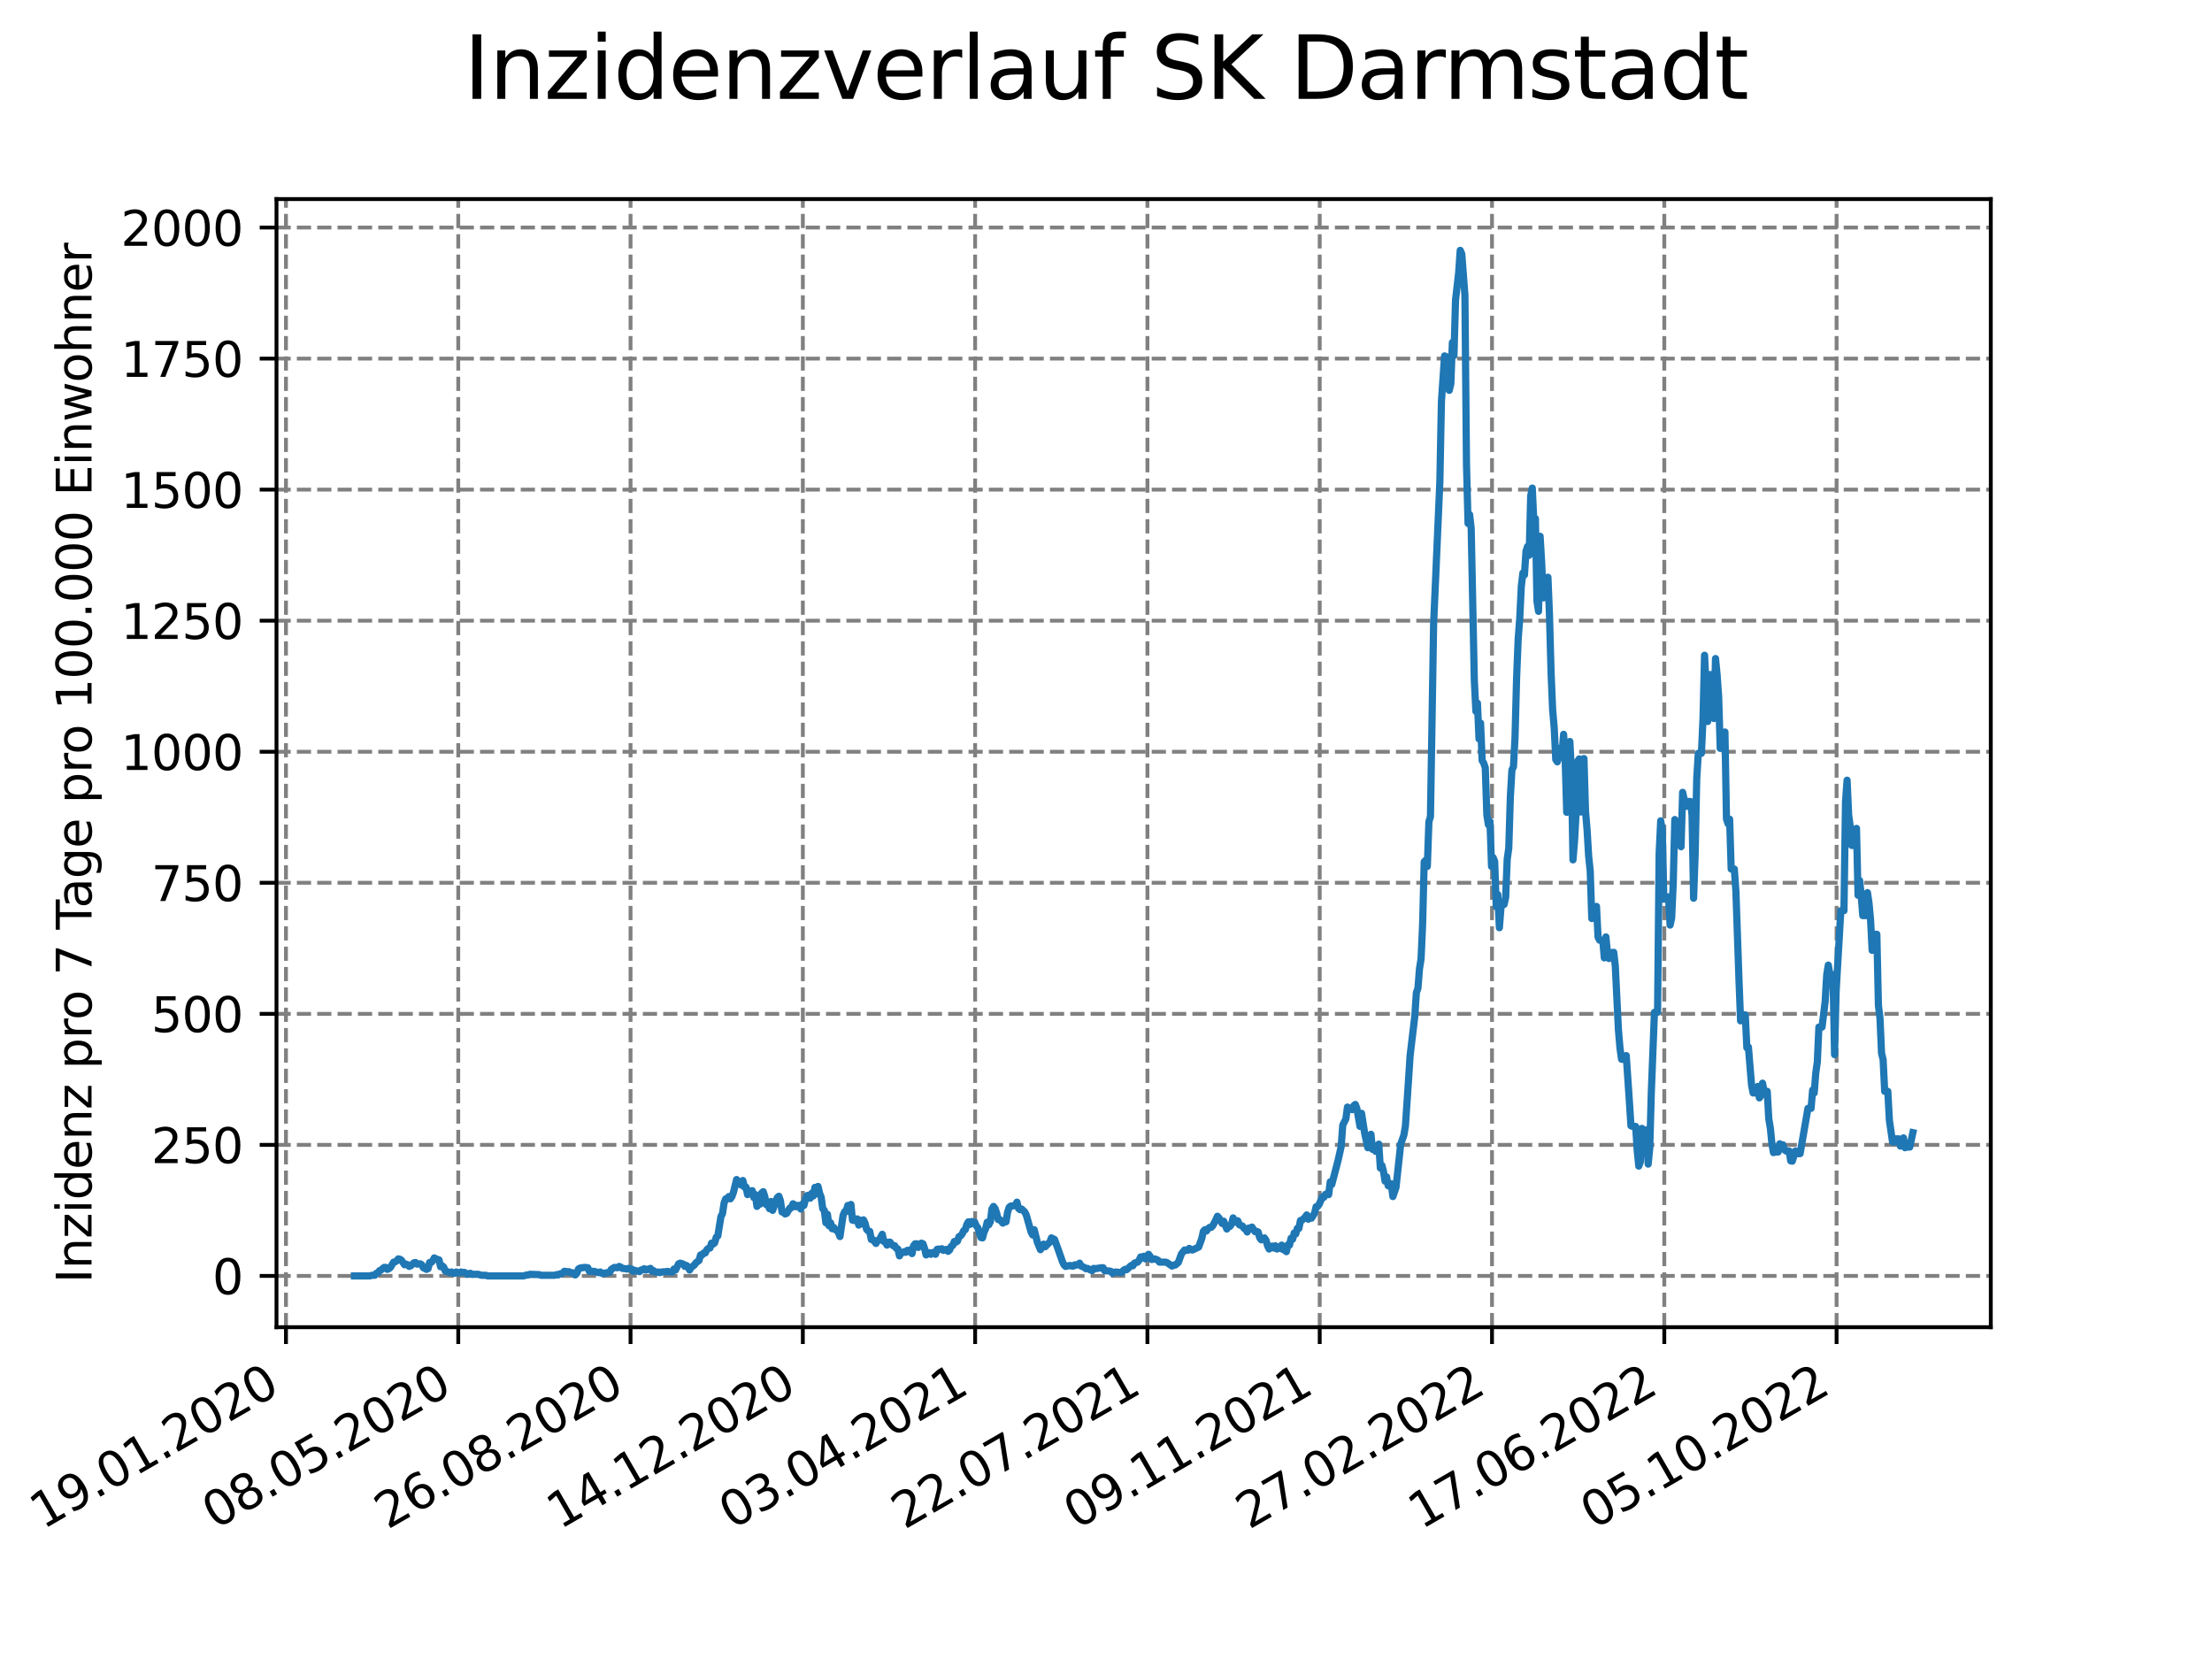 <?xml version="1.0" encoding="utf-8" standalone="no"?>
<!DOCTYPE svg PUBLIC "-//W3C//DTD SVG 1.1//EN"
  "http://www.w3.org/Graphics/SVG/1.1/DTD/svg11.dtd">
<svg xmlns:xlink="http://www.w3.org/1999/xlink" width="460.8pt" height="345.6pt" viewBox="0 0 460.8 345.6" xmlns="http://www.w3.org/2000/svg" version="1.1">
 <defs>
  <style type="text/css">*{stroke-linejoin: round; stroke-linecap: butt}</style>
 </defs>
 <g id="figure_1">
  <g id="patch_1">
   <path d="M 0 345.6 
L 460.8 345.6 
L 460.8 0 
L 0 0 
z
" style="fill: #ffffff"/>
  </g>
  <g id="axes_1">
   <g id="patch_2">
    <path d="M 57.6 276.48 
L 414.72 276.48 
L 414.72 41.472 
L 57.6 41.472 
z
" style="fill: #ffffff"/>
   </g>
   <g id="matplotlib.axis_1">
    <g id="xtick_1">
     <g id="line2d_1">
      <path d="M 59.571 276.48 
L 59.571 41.472 
" clip-path="url(#pbe1326a57d)" style="fill: none; stroke-dasharray: 2.96,1.28; stroke-dashoffset: 0; stroke: #808080; stroke-width: 0.8"/>
     </g>
     <g id="line2d_2">
      <defs>
       <path id="m433b61c785" d="M 0 0 
L 0 3.5 
" style="stroke: #000000; stroke-width: 0.8"/>
      </defs>
      <g>
       <use xlink:href="#m433b61c785" x="59.571" y="276.48" style="stroke: #000000; stroke-width: 0.8"/>
      </g>
     </g>
     <g id="text_1">
      <!-- 19.01.2020 -->
      <g transform="translate(8.946 318.689) rotate(-30) scale(0.1 -0.1)">
       <defs>
        <path id="DejaVuSans-31" d="M 794 531 
L 1825 531 
L 1825 4091 
L 703 3866 
L 703 4441 
L 1819 4666 
L 2450 4666 
L 2450 531 
L 3481 531 
L 3481 0 
L 794 0 
L 794 531 
z
" transform="scale(0.016)"/>
        <path id="DejaVuSans-39" d="M 703 97 
L 703 672 
Q 941 559 1184 500 
Q 1428 441 1663 441 
Q 2288 441 2617 861 
Q 2947 1281 2994 2138 
Q 2813 1869 2534 1725 
Q 2256 1581 1919 1581 
Q 1219 1581 811 2004 
Q 403 2428 403 3163 
Q 403 3881 828 4315 
Q 1253 4750 1959 4750 
Q 2769 4750 3195 4129 
Q 3622 3509 3622 2328 
Q 3622 1225 3098 567 
Q 2575 -91 1691 -91 
Q 1453 -91 1209 -44 
Q 966 3 703 97 
z
M 1959 2075 
Q 2384 2075 2632 2365 
Q 2881 2656 2881 3163 
Q 2881 3666 2632 3958 
Q 2384 4250 1959 4250 
Q 1534 4250 1286 3958 
Q 1038 3666 1038 3163 
Q 1038 2656 1286 2365 
Q 1534 2075 1959 2075 
z
" transform="scale(0.016)"/>
        <path id="DejaVuSans-2e" d="M 684 794 
L 1344 794 
L 1344 0 
L 684 0 
L 684 794 
z
" transform="scale(0.016)"/>
        <path id="DejaVuSans-30" d="M 2034 4250 
Q 1547 4250 1301 3770 
Q 1056 3291 1056 2328 
Q 1056 1369 1301 889 
Q 1547 409 2034 409 
Q 2525 409 2770 889 
Q 3016 1369 3016 2328 
Q 3016 3291 2770 3770 
Q 2525 4250 2034 4250 
z
M 2034 4750 
Q 2819 4750 3233 4129 
Q 3647 3509 3647 2328 
Q 3647 1150 3233 529 
Q 2819 -91 2034 -91 
Q 1250 -91 836 529 
Q 422 1150 422 2328 
Q 422 3509 836 4129 
Q 1250 4750 2034 4750 
z
" transform="scale(0.016)"/>
        <path id="DejaVuSans-32" d="M 1228 531 
L 3431 531 
L 3431 0 
L 469 0 
L 469 531 
Q 828 903 1448 1529 
Q 2069 2156 2228 2338 
Q 2531 2678 2651 2914 
Q 2772 3150 2772 3378 
Q 2772 3750 2511 3984 
Q 2250 4219 1831 4219 
Q 1534 4219 1204 4116 
Q 875 4013 500 3803 
L 500 4441 
Q 881 4594 1212 4672 
Q 1544 4750 1819 4750 
Q 2544 4750 2975 4387 
Q 3406 4025 3406 3419 
Q 3406 3131 3298 2873 
Q 3191 2616 2906 2266 
Q 2828 2175 2409 1742 
Q 1991 1309 1228 531 
z
" transform="scale(0.016)"/>
       </defs>
       <use xlink:href="#DejaVuSans-31"/>
       <use xlink:href="#DejaVuSans-39" x="63.623"/>
       <use xlink:href="#DejaVuSans-2e" x="127.246"/>
       <use xlink:href="#DejaVuSans-30" x="159.033"/>
       <use xlink:href="#DejaVuSans-31" x="222.656"/>
       <use xlink:href="#DejaVuSans-2e" x="286.279"/>
       <use xlink:href="#DejaVuSans-32" x="318.066"/>
       <use xlink:href="#DejaVuSans-30" x="381.689"/>
       <use xlink:href="#DejaVuSans-32" x="445.312"/>
       <use xlink:href="#DejaVuSans-30" x="508.936"/>
      </g>
     </g>
    </g>
    <g id="xtick_2">
     <g id="line2d_3">
      <path d="M 95.463 276.48 
L 95.463 41.472 
" clip-path="url(#pbe1326a57d)" style="fill: none; stroke-dasharray: 2.96,1.28; stroke-dashoffset: 0; stroke: #808080; stroke-width: 0.8"/>
     </g>
     <g id="line2d_4">
      <g>
       <use xlink:href="#m433b61c785" x="95.463" y="276.48" style="stroke: #000000; stroke-width: 0.8"/>
      </g>
     </g>
     <g id="text_2">
      <!-- 08.05.2020 -->
      <g transform="translate(44.838 318.689) rotate(-30) scale(0.1 -0.1)">
       <defs>
        <path id="DejaVuSans-38" d="M 2034 2216 
Q 1584 2216 1326 1975 
Q 1069 1734 1069 1313 
Q 1069 891 1326 650 
Q 1584 409 2034 409 
Q 2484 409 2743 651 
Q 3003 894 3003 1313 
Q 3003 1734 2745 1975 
Q 2488 2216 2034 2216 
z
M 1403 2484 
Q 997 2584 770 2862 
Q 544 3141 544 3541 
Q 544 4100 942 4425 
Q 1341 4750 2034 4750 
Q 2731 4750 3128 4425 
Q 3525 4100 3525 3541 
Q 3525 3141 3298 2862 
Q 3072 2584 2669 2484 
Q 3125 2378 3379 2068 
Q 3634 1759 3634 1313 
Q 3634 634 3220 271 
Q 2806 -91 2034 -91 
Q 1263 -91 848 271 
Q 434 634 434 1313 
Q 434 1759 690 2068 
Q 947 2378 1403 2484 
z
M 1172 3481 
Q 1172 3119 1398 2916 
Q 1625 2713 2034 2713 
Q 2441 2713 2670 2916 
Q 2900 3119 2900 3481 
Q 2900 3844 2670 4047 
Q 2441 4250 2034 4250 
Q 1625 4250 1398 4047 
Q 1172 3844 1172 3481 
z
" transform="scale(0.016)"/>
        <path id="DejaVuSans-35" d="M 691 4666 
L 3169 4666 
L 3169 4134 
L 1269 4134 
L 1269 2991 
Q 1406 3038 1543 3061 
Q 1681 3084 1819 3084 
Q 2600 3084 3056 2656 
Q 3513 2228 3513 1497 
Q 3513 744 3044 326 
Q 2575 -91 1722 -91 
Q 1428 -91 1123 -41 
Q 819 9 494 109 
L 494 744 
Q 775 591 1075 516 
Q 1375 441 1709 441 
Q 2250 441 2565 725 
Q 2881 1009 2881 1497 
Q 2881 1984 2565 2268 
Q 2250 2553 1709 2553 
Q 1456 2553 1204 2497 
Q 953 2441 691 2322 
L 691 4666 
z
" transform="scale(0.016)"/>
       </defs>
       <use xlink:href="#DejaVuSans-30"/>
       <use xlink:href="#DejaVuSans-38" x="63.623"/>
       <use xlink:href="#DejaVuSans-2e" x="127.246"/>
       <use xlink:href="#DejaVuSans-30" x="159.033"/>
       <use xlink:href="#DejaVuSans-35" x="222.656"/>
       <use xlink:href="#DejaVuSans-2e" x="286.279"/>
       <use xlink:href="#DejaVuSans-32" x="318.066"/>
       <use xlink:href="#DejaVuSans-30" x="381.689"/>
       <use xlink:href="#DejaVuSans-32" x="445.312"/>
       <use xlink:href="#DejaVuSans-30" x="508.936"/>
      </g>
     </g>
    </g>
    <g id="xtick_3">
     <g id="line2d_5">
      <path d="M 131.354 276.48 
L 131.354 41.472 
" clip-path="url(#pbe1326a57d)" style="fill: none; stroke-dasharray: 2.96,1.28; stroke-dashoffset: 0; stroke: #808080; stroke-width: 0.8"/>
     </g>
     <g id="line2d_6">
      <g>
       <use xlink:href="#m433b61c785" x="131.354" y="276.48" style="stroke: #000000; stroke-width: 0.8"/>
      </g>
     </g>
     <g id="text_3">
      <!-- 26.08.2020 -->
      <g transform="translate(80.729 318.689) rotate(-30) scale(0.1 -0.1)">
       <defs>
        <path id="DejaVuSans-36" d="M 2113 2584 
Q 1688 2584 1439 2293 
Q 1191 2003 1191 1497 
Q 1191 994 1439 701 
Q 1688 409 2113 409 
Q 2538 409 2786 701 
Q 3034 994 3034 1497 
Q 3034 2003 2786 2293 
Q 2538 2584 2113 2584 
z
M 3366 4563 
L 3366 3988 
Q 3128 4100 2886 4159 
Q 2644 4219 2406 4219 
Q 1781 4219 1451 3797 
Q 1122 3375 1075 2522 
Q 1259 2794 1537 2939 
Q 1816 3084 2150 3084 
Q 2853 3084 3261 2657 
Q 3669 2231 3669 1497 
Q 3669 778 3244 343 
Q 2819 -91 2113 -91 
Q 1303 -91 875 529 
Q 447 1150 447 2328 
Q 447 3434 972 4092 
Q 1497 4750 2381 4750 
Q 2619 4750 2861 4703 
Q 3103 4656 3366 4563 
z
" transform="scale(0.016)"/>
       </defs>
       <use xlink:href="#DejaVuSans-32"/>
       <use xlink:href="#DejaVuSans-36" x="63.623"/>
       <use xlink:href="#DejaVuSans-2e" x="127.246"/>
       <use xlink:href="#DejaVuSans-30" x="159.033"/>
       <use xlink:href="#DejaVuSans-38" x="222.656"/>
       <use xlink:href="#DejaVuSans-2e" x="286.279"/>
       <use xlink:href="#DejaVuSans-32" x="318.066"/>
       <use xlink:href="#DejaVuSans-30" x="381.689"/>
       <use xlink:href="#DejaVuSans-32" x="445.312"/>
       <use xlink:href="#DejaVuSans-30" x="508.936"/>
      </g>
     </g>
    </g>
    <g id="xtick_4">
     <g id="line2d_7">
      <path d="M 167.246 276.48 
L 167.246 41.472 
" clip-path="url(#pbe1326a57d)" style="fill: none; stroke-dasharray: 2.96,1.28; stroke-dashoffset: 0; stroke: #808080; stroke-width: 0.8"/>
     </g>
     <g id="line2d_8">
      <g>
       <use xlink:href="#m433b61c785" x="167.246" y="276.48" style="stroke: #000000; stroke-width: 0.8"/>
      </g>
     </g>
     <g id="text_4">
      <!-- 14.12.2020 -->
      <g transform="translate(116.62 318.689) rotate(-30) scale(0.1 -0.1)">
       <defs>
        <path id="DejaVuSans-34" d="M 2419 4116 
L 825 1625 
L 2419 1625 
L 2419 4116 
z
M 2253 4666 
L 3047 4666 
L 3047 1625 
L 3713 1625 
L 3713 1100 
L 3047 1100 
L 3047 0 
L 2419 0 
L 2419 1100 
L 313 1100 
L 313 1709 
L 2253 4666 
z
" transform="scale(0.016)"/>
       </defs>
       <use xlink:href="#DejaVuSans-31"/>
       <use xlink:href="#DejaVuSans-34" x="63.623"/>
       <use xlink:href="#DejaVuSans-2e" x="127.246"/>
       <use xlink:href="#DejaVuSans-31" x="159.033"/>
       <use xlink:href="#DejaVuSans-32" x="222.656"/>
       <use xlink:href="#DejaVuSans-2e" x="286.279"/>
       <use xlink:href="#DejaVuSans-32" x="318.066"/>
       <use xlink:href="#DejaVuSans-30" x="381.689"/>
       <use xlink:href="#DejaVuSans-32" x="445.312"/>
       <use xlink:href="#DejaVuSans-30" x="508.936"/>
      </g>
     </g>
    </g>
    <g id="xtick_5">
     <g id="line2d_9">
      <path d="M 203.137 276.48 
L 203.137 41.472 
" clip-path="url(#pbe1326a57d)" style="fill: none; stroke-dasharray: 2.96,1.28; stroke-dashoffset: 0; stroke: #808080; stroke-width: 0.8"/>
     </g>
     <g id="line2d_10">
      <g>
       <use xlink:href="#m433b61c785" x="203.137" y="276.48" style="stroke: #000000; stroke-width: 0.8"/>
      </g>
     </g>
     <g id="text_5">
      <!-- 03.04.2021 -->
      <g transform="translate(152.512 318.689) rotate(-30) scale(0.1 -0.1)">
       <defs>
        <path id="DejaVuSans-33" d="M 2597 2516 
Q 3050 2419 3304 2112 
Q 3559 1806 3559 1356 
Q 3559 666 3084 287 
Q 2609 -91 1734 -91 
Q 1441 -91 1130 -33 
Q 819 25 488 141 
L 488 750 
Q 750 597 1062 519 
Q 1375 441 1716 441 
Q 2309 441 2620 675 
Q 2931 909 2931 1356 
Q 2931 1769 2642 2001 
Q 2353 2234 1838 2234 
L 1294 2234 
L 1294 2753 
L 1863 2753 
Q 2328 2753 2575 2939 
Q 2822 3125 2822 3475 
Q 2822 3834 2567 4026 
Q 2313 4219 1838 4219 
Q 1578 4219 1281 4162 
Q 984 4106 628 3988 
L 628 4550 
Q 988 4650 1302 4700 
Q 1616 4750 1894 4750 
Q 2613 4750 3031 4423 
Q 3450 4097 3450 3541 
Q 3450 3153 3228 2886 
Q 3006 2619 2597 2516 
z
" transform="scale(0.016)"/>
       </defs>
       <use xlink:href="#DejaVuSans-30"/>
       <use xlink:href="#DejaVuSans-33" x="63.623"/>
       <use xlink:href="#DejaVuSans-2e" x="127.246"/>
       <use xlink:href="#DejaVuSans-30" x="159.033"/>
       <use xlink:href="#DejaVuSans-34" x="222.656"/>
       <use xlink:href="#DejaVuSans-2e" x="286.279"/>
       <use xlink:href="#DejaVuSans-32" x="318.066"/>
       <use xlink:href="#DejaVuSans-30" x="381.689"/>
       <use xlink:href="#DejaVuSans-32" x="445.312"/>
       <use xlink:href="#DejaVuSans-31" x="508.936"/>
      </g>
     </g>
    </g>
    <g id="xtick_6">
     <g id="line2d_11">
      <path d="M 239.029 276.48 
L 239.029 41.472 
" clip-path="url(#pbe1326a57d)" style="fill: none; stroke-dasharray: 2.96,1.28; stroke-dashoffset: 0; stroke: #808080; stroke-width: 0.8"/>
     </g>
     <g id="line2d_12">
      <g>
       <use xlink:href="#m433b61c785" x="239.029" y="276.48" style="stroke: #000000; stroke-width: 0.8"/>
      </g>
     </g>
     <g id="text_6">
      <!-- 22.07.2021 -->
      <g transform="translate(188.403 318.689) rotate(-30) scale(0.1 -0.1)">
       <defs>
        <path id="DejaVuSans-37" d="M 525 4666 
L 3525 4666 
L 3525 4397 
L 1831 0 
L 1172 0 
L 2766 4134 
L 525 4134 
L 525 4666 
z
" transform="scale(0.016)"/>
       </defs>
       <use xlink:href="#DejaVuSans-32"/>
       <use xlink:href="#DejaVuSans-32" x="63.623"/>
       <use xlink:href="#DejaVuSans-2e" x="127.246"/>
       <use xlink:href="#DejaVuSans-30" x="159.033"/>
       <use xlink:href="#DejaVuSans-37" x="222.656"/>
       <use xlink:href="#DejaVuSans-2e" x="286.279"/>
       <use xlink:href="#DejaVuSans-32" x="318.066"/>
       <use xlink:href="#DejaVuSans-30" x="381.689"/>
       <use xlink:href="#DejaVuSans-32" x="445.312"/>
       <use xlink:href="#DejaVuSans-31" x="508.936"/>
      </g>
     </g>
    </g>
    <g id="xtick_7">
     <g id="line2d_13">
      <path d="M 274.92 276.48 
L 274.92 41.472 
" clip-path="url(#pbe1326a57d)" style="fill: none; stroke-dasharray: 2.96,1.28; stroke-dashoffset: 0; stroke: #808080; stroke-width: 0.8"/>
     </g>
     <g id="line2d_14">
      <g>
       <use xlink:href="#m433b61c785" x="274.92" y="276.48" style="stroke: #000000; stroke-width: 0.8"/>
      </g>
     </g>
     <g id="text_7">
      <!-- 09.11.2021 -->
      <g transform="translate(224.295 318.689) rotate(-30) scale(0.1 -0.1)">
       <use xlink:href="#DejaVuSans-30"/>
       <use xlink:href="#DejaVuSans-39" x="63.623"/>
       <use xlink:href="#DejaVuSans-2e" x="127.246"/>
       <use xlink:href="#DejaVuSans-31" x="159.033"/>
       <use xlink:href="#DejaVuSans-31" x="222.656"/>
       <use xlink:href="#DejaVuSans-2e" x="286.279"/>
       <use xlink:href="#DejaVuSans-32" x="318.066"/>
       <use xlink:href="#DejaVuSans-30" x="381.689"/>
       <use xlink:href="#DejaVuSans-32" x="445.312"/>
       <use xlink:href="#DejaVuSans-31" x="508.936"/>
      </g>
     </g>
    </g>
    <g id="xtick_8">
     <g id="line2d_15">
      <path d="M 310.812 276.48 
L 310.812 41.472 
" clip-path="url(#pbe1326a57d)" style="fill: none; stroke-dasharray: 2.96,1.28; stroke-dashoffset: 0; stroke: #808080; stroke-width: 0.8"/>
     </g>
     <g id="line2d_16">
      <g>
       <use xlink:href="#m433b61c785" x="310.812" y="276.48" style="stroke: #000000; stroke-width: 0.8"/>
      </g>
     </g>
     <g id="text_8">
      <!-- 27.02.2022 -->
      <g transform="translate(260.186 318.689) rotate(-30) scale(0.1 -0.1)">
       <use xlink:href="#DejaVuSans-32"/>
       <use xlink:href="#DejaVuSans-37" x="63.623"/>
       <use xlink:href="#DejaVuSans-2e" x="127.246"/>
       <use xlink:href="#DejaVuSans-30" x="159.033"/>
       <use xlink:href="#DejaVuSans-32" x="222.656"/>
       <use xlink:href="#DejaVuSans-2e" x="286.279"/>
       <use xlink:href="#DejaVuSans-32" x="318.066"/>
       <use xlink:href="#DejaVuSans-30" x="381.689"/>
       <use xlink:href="#DejaVuSans-32" x="445.312"/>
       <use xlink:href="#DejaVuSans-32" x="508.936"/>
      </g>
     </g>
    </g>
    <g id="xtick_9">
     <g id="line2d_17">
      <path d="M 346.703 276.48 
L 346.703 41.472 
" clip-path="url(#pbe1326a57d)" style="fill: none; stroke-dasharray: 2.96,1.28; stroke-dashoffset: 0; stroke: #808080; stroke-width: 0.8"/>
     </g>
     <g id="line2d_18">
      <g>
       <use xlink:href="#m433b61c785" x="346.703" y="276.48" style="stroke: #000000; stroke-width: 0.8"/>
      </g>
     </g>
     <g id="text_9">
      <!-- 17.06.2022 -->
      <g transform="translate(296.078 318.689) rotate(-30) scale(0.1 -0.1)">
       <use xlink:href="#DejaVuSans-31"/>
       <use xlink:href="#DejaVuSans-37" x="63.623"/>
       <use xlink:href="#DejaVuSans-2e" x="127.246"/>
       <use xlink:href="#DejaVuSans-30" x="159.033"/>
       <use xlink:href="#DejaVuSans-36" x="222.656"/>
       <use xlink:href="#DejaVuSans-2e" x="286.279"/>
       <use xlink:href="#DejaVuSans-32" x="318.066"/>
       <use xlink:href="#DejaVuSans-30" x="381.689"/>
       <use xlink:href="#DejaVuSans-32" x="445.312"/>
       <use xlink:href="#DejaVuSans-32" x="508.936"/>
      </g>
     </g>
    </g>
    <g id="xtick_10">
     <g id="line2d_19">
      <path d="M 382.594 276.48 
L 382.594 41.472 
" clip-path="url(#pbe1326a57d)" style="fill: none; stroke-dasharray: 2.96,1.28; stroke-dashoffset: 0; stroke: #808080; stroke-width: 0.8"/>
     </g>
     <g id="line2d_20">
      <g>
       <use xlink:href="#m433b61c785" x="382.594" y="276.48" style="stroke: #000000; stroke-width: 0.8"/>
      </g>
     </g>
     <g id="text_10">
      <!-- 05.10.2022 -->
      <g transform="translate(331.969 318.689) rotate(-30) scale(0.1 -0.1)">
       <use xlink:href="#DejaVuSans-30"/>
       <use xlink:href="#DejaVuSans-35" x="63.623"/>
       <use xlink:href="#DejaVuSans-2e" x="127.246"/>
       <use xlink:href="#DejaVuSans-31" x="159.033"/>
       <use xlink:href="#DejaVuSans-30" x="222.656"/>
       <use xlink:href="#DejaVuSans-2e" x="286.279"/>
       <use xlink:href="#DejaVuSans-32" x="318.066"/>
       <use xlink:href="#DejaVuSans-30" x="381.689"/>
       <use xlink:href="#DejaVuSans-32" x="445.312"/>
       <use xlink:href="#DejaVuSans-32" x="508.936"/>
      </g>
     </g>
    </g>
   </g>
   <g id="matplotlib.axis_2">
    <g id="ytick_1">
     <g id="line2d_21">
      <path d="M 57.6 265.798 
L 414.72 265.798 
" clip-path="url(#pbe1326a57d)" style="fill: none; stroke-dasharray: 2.96,1.28; stroke-dashoffset: 0; stroke: #808080; stroke-width: 0.8"/>
     </g>
     <g id="line2d_22">
      <defs>
       <path id="me7c656bbc3" d="M 0 0 
L -3.5 0 
" style="stroke: #000000; stroke-width: 0.8"/>
      </defs>
      <g>
       <use xlink:href="#me7c656bbc3" x="57.6" y="265.798" style="stroke: #000000; stroke-width: 0.8"/>
      </g>
     </g>
     <g id="text_11">
      <!-- 0 -->
      <g transform="translate(44.237 269.597) scale(0.1 -0.1)">
       <use xlink:href="#DejaVuSans-30"/>
      </g>
     </g>
    </g>
    <g id="ytick_2">
     <g id="line2d_23">
      <path d="M 57.6 238.498 
L 414.72 238.498 
" clip-path="url(#pbe1326a57d)" style="fill: none; stroke-dasharray: 2.96,1.28; stroke-dashoffset: 0; stroke: #808080; stroke-width: 0.8"/>
     </g>
     <g id="line2d_24">
      <g>
       <use xlink:href="#me7c656bbc3" x="57.6" y="238.498" style="stroke: #000000; stroke-width: 0.8"/>
      </g>
     </g>
     <g id="text_12">
      <!-- 250 -->
      <g transform="translate(31.512 242.298) scale(0.1 -0.1)">
       <use xlink:href="#DejaVuSans-32"/>
       <use xlink:href="#DejaVuSans-35" x="63.623"/>
       <use xlink:href="#DejaVuSans-30" x="127.246"/>
      </g>
     </g>
    </g>
    <g id="ytick_3">
     <g id="line2d_25">
      <path d="M 57.6 211.199 
L 414.72 211.199 
" clip-path="url(#pbe1326a57d)" style="fill: none; stroke-dasharray: 2.96,1.28; stroke-dashoffset: 0; stroke: #808080; stroke-width: 0.8"/>
     </g>
     <g id="line2d_26">
      <g>
       <use xlink:href="#me7c656bbc3" x="57.6" y="211.199" style="stroke: #000000; stroke-width: 0.8"/>
      </g>
     </g>
     <g id="text_13">
      <!-- 500 -->
      <g transform="translate(31.512 214.998) scale(0.1 -0.1)">
       <use xlink:href="#DejaVuSans-35"/>
       <use xlink:href="#DejaVuSans-30" x="63.623"/>
       <use xlink:href="#DejaVuSans-30" x="127.246"/>
      </g>
     </g>
    </g>
    <g id="ytick_4">
     <g id="line2d_27">
      <path d="M 57.6 183.9 
L 414.72 183.9 
" clip-path="url(#pbe1326a57d)" style="fill: none; stroke-dasharray: 2.96,1.28; stroke-dashoffset: 0; stroke: #808080; stroke-width: 0.8"/>
     </g>
     <g id="line2d_28">
      <g>
       <use xlink:href="#me7c656bbc3" x="57.6" y="183.9" style="stroke: #000000; stroke-width: 0.8"/>
      </g>
     </g>
     <g id="text_14">
      <!-- 750 -->
      <g transform="translate(31.512 187.699) scale(0.1 -0.1)">
       <use xlink:href="#DejaVuSans-37"/>
       <use xlink:href="#DejaVuSans-35" x="63.623"/>
       <use xlink:href="#DejaVuSans-30" x="127.246"/>
      </g>
     </g>
    </g>
    <g id="ytick_5">
     <g id="line2d_29">
      <path d="M 57.6 156.601 
L 414.72 156.601 
" clip-path="url(#pbe1326a57d)" style="fill: none; stroke-dasharray: 2.96,1.28; stroke-dashoffset: 0; stroke: #808080; stroke-width: 0.8"/>
     </g>
     <g id="line2d_30">
      <g>
       <use xlink:href="#me7c656bbc3" x="57.6" y="156.601" style="stroke: #000000; stroke-width: 0.8"/>
      </g>
     </g>
     <g id="text_15">
      <!-- 1000 -->
      <g transform="translate(25.15 160.4) scale(0.1 -0.1)">
       <use xlink:href="#DejaVuSans-31"/>
       <use xlink:href="#DejaVuSans-30" x="63.623"/>
       <use xlink:href="#DejaVuSans-30" x="127.246"/>
       <use xlink:href="#DejaVuSans-30" x="190.869"/>
      </g>
     </g>
    </g>
    <g id="ytick_6">
     <g id="line2d_31">
      <path d="M 57.6 129.301 
L 414.72 129.301 
" clip-path="url(#pbe1326a57d)" style="fill: none; stroke-dasharray: 2.96,1.28; stroke-dashoffset: 0; stroke: #808080; stroke-width: 0.8"/>
     </g>
     <g id="line2d_32">
      <g>
       <use xlink:href="#me7c656bbc3" x="57.6" y="129.301" style="stroke: #000000; stroke-width: 0.8"/>
      </g>
     </g>
     <g id="text_16">
      <!-- 1250 -->
      <g transform="translate(25.15 133.1) scale(0.1 -0.1)">
       <use xlink:href="#DejaVuSans-31"/>
       <use xlink:href="#DejaVuSans-32" x="63.623"/>
       <use xlink:href="#DejaVuSans-35" x="127.246"/>
       <use xlink:href="#DejaVuSans-30" x="190.869"/>
      </g>
     </g>
    </g>
    <g id="ytick_7">
     <g id="line2d_33">
      <path d="M 57.6 102.002 
L 414.72 102.002 
" clip-path="url(#pbe1326a57d)" style="fill: none; stroke-dasharray: 2.96,1.28; stroke-dashoffset: 0; stroke: #808080; stroke-width: 0.8"/>
     </g>
     <g id="line2d_34">
      <g>
       <use xlink:href="#me7c656bbc3" x="57.6" y="102.002" style="stroke: #000000; stroke-width: 0.8"/>
      </g>
     </g>
     <g id="text_17">
      <!-- 1500 -->
      <g transform="translate(25.15 105.801) scale(0.1 -0.1)">
       <use xlink:href="#DejaVuSans-31"/>
       <use xlink:href="#DejaVuSans-35" x="63.623"/>
       <use xlink:href="#DejaVuSans-30" x="127.246"/>
       <use xlink:href="#DejaVuSans-30" x="190.869"/>
      </g>
     </g>
    </g>
    <g id="ytick_8">
     <g id="line2d_35">
      <path d="M 57.6 74.703 
L 414.72 74.703 
" clip-path="url(#pbe1326a57d)" style="fill: none; stroke-dasharray: 2.96,1.28; stroke-dashoffset: 0; stroke: #808080; stroke-width: 0.8"/>
     </g>
     <g id="line2d_36">
      <g>
       <use xlink:href="#me7c656bbc3" x="57.6" y="74.703" style="stroke: #000000; stroke-width: 0.8"/>
      </g>
     </g>
     <g id="text_18">
      <!-- 1750 -->
      <g transform="translate(25.15 78.502) scale(0.1 -0.1)">
       <use xlink:href="#DejaVuSans-31"/>
       <use xlink:href="#DejaVuSans-37" x="63.623"/>
       <use xlink:href="#DejaVuSans-35" x="127.246"/>
       <use xlink:href="#DejaVuSans-30" x="190.869"/>
      </g>
     </g>
    </g>
    <g id="ytick_9">
     <g id="line2d_37">
      <path d="M 57.6 47.403 
L 414.72 47.403 
" clip-path="url(#pbe1326a57d)" style="fill: none; stroke-dasharray: 2.96,1.28; stroke-dashoffset: 0; stroke: #808080; stroke-width: 0.8"/>
     </g>
     <g id="line2d_38">
      <g>
       <use xlink:href="#me7c656bbc3" x="57.6" y="47.403" style="stroke: #000000; stroke-width: 0.8"/>
      </g>
     </g>
     <g id="text_19">
      <!-- 2000 -->
      <g transform="translate(25.15 51.202) scale(0.1 -0.1)">
       <use xlink:href="#DejaVuSans-32"/>
       <use xlink:href="#DejaVuSans-30" x="63.623"/>
       <use xlink:href="#DejaVuSans-30" x="127.246"/>
       <use xlink:href="#DejaVuSans-30" x="190.869"/>
      </g>
     </g>
    </g>
    <g id="text_20">
     <!-- Inzidenz pro 7 Tage pro 100.000 Einwohner -->
     <g transform="translate(19.07 267.301) rotate(-90) scale(0.1 -0.1)">
      <defs>
       <path id="DejaVuSans-49" d="M 628 4666 
L 1259 4666 
L 1259 0 
L 628 0 
L 628 4666 
z
" transform="scale(0.016)"/>
       <path id="DejaVuSans-6e" d="M 3513 2113 
L 3513 0 
L 2938 0 
L 2938 2094 
Q 2938 2591 2744 2837 
Q 2550 3084 2163 3084 
Q 1697 3084 1428 2787 
Q 1159 2491 1159 1978 
L 1159 0 
L 581 0 
L 581 3500 
L 1159 3500 
L 1159 2956 
Q 1366 3272 1645 3428 
Q 1925 3584 2291 3584 
Q 2894 3584 3203 3211 
Q 3513 2838 3513 2113 
z
" transform="scale(0.016)"/>
       <path id="DejaVuSans-7a" d="M 353 3500 
L 3084 3500 
L 3084 2975 
L 922 459 
L 3084 459 
L 3084 0 
L 275 0 
L 275 525 
L 2438 3041 
L 353 3041 
L 353 3500 
z
" transform="scale(0.016)"/>
       <path id="DejaVuSans-69" d="M 603 3500 
L 1178 3500 
L 1178 0 
L 603 0 
L 603 3500 
z
M 603 4863 
L 1178 4863 
L 1178 4134 
L 603 4134 
L 603 4863 
z
" transform="scale(0.016)"/>
       <path id="DejaVuSans-64" d="M 2906 2969 
L 2906 4863 
L 3481 4863 
L 3481 0 
L 2906 0 
L 2906 525 
Q 2725 213 2448 61 
Q 2172 -91 1784 -91 
Q 1150 -91 751 415 
Q 353 922 353 1747 
Q 353 2572 751 3078 
Q 1150 3584 1784 3584 
Q 2172 3584 2448 3432 
Q 2725 3281 2906 2969 
z
M 947 1747 
Q 947 1113 1208 752 
Q 1469 391 1925 391 
Q 2381 391 2643 752 
Q 2906 1113 2906 1747 
Q 2906 2381 2643 2742 
Q 2381 3103 1925 3103 
Q 1469 3103 1208 2742 
Q 947 2381 947 1747 
z
" transform="scale(0.016)"/>
       <path id="DejaVuSans-65" d="M 3597 1894 
L 3597 1613 
L 953 1613 
Q 991 1019 1311 708 
Q 1631 397 2203 397 
Q 2534 397 2845 478 
Q 3156 559 3463 722 
L 3463 178 
Q 3153 47 2828 -22 
Q 2503 -91 2169 -91 
Q 1331 -91 842 396 
Q 353 884 353 1716 
Q 353 2575 817 3079 
Q 1281 3584 2069 3584 
Q 2775 3584 3186 3129 
Q 3597 2675 3597 1894 
z
M 3022 2063 
Q 3016 2534 2758 2815 
Q 2500 3097 2075 3097 
Q 1594 3097 1305 2825 
Q 1016 2553 972 2059 
L 3022 2063 
z
" transform="scale(0.016)"/>
       <path id="DejaVuSans-20" transform="scale(0.016)"/>
       <path id="DejaVuSans-70" d="M 1159 525 
L 1159 -1331 
L 581 -1331 
L 581 3500 
L 1159 3500 
L 1159 2969 
Q 1341 3281 1617 3432 
Q 1894 3584 2278 3584 
Q 2916 3584 3314 3078 
Q 3713 2572 3713 1747 
Q 3713 922 3314 415 
Q 2916 -91 2278 -91 
Q 1894 -91 1617 61 
Q 1341 213 1159 525 
z
M 3116 1747 
Q 3116 2381 2855 2742 
Q 2594 3103 2138 3103 
Q 1681 3103 1420 2742 
Q 1159 2381 1159 1747 
Q 1159 1113 1420 752 
Q 1681 391 2138 391 
Q 2594 391 2855 752 
Q 3116 1113 3116 1747 
z
" transform="scale(0.016)"/>
       <path id="DejaVuSans-72" d="M 2631 2963 
Q 2534 3019 2420 3045 
Q 2306 3072 2169 3072 
Q 1681 3072 1420 2755 
Q 1159 2438 1159 1844 
L 1159 0 
L 581 0 
L 581 3500 
L 1159 3500 
L 1159 2956 
Q 1341 3275 1631 3429 
Q 1922 3584 2338 3584 
Q 2397 3584 2469 3576 
Q 2541 3569 2628 3553 
L 2631 2963 
z
" transform="scale(0.016)"/>
       <path id="DejaVuSans-6f" d="M 1959 3097 
Q 1497 3097 1228 2736 
Q 959 2375 959 1747 
Q 959 1119 1226 758 
Q 1494 397 1959 397 
Q 2419 397 2687 759 
Q 2956 1122 2956 1747 
Q 2956 2369 2687 2733 
Q 2419 3097 1959 3097 
z
M 1959 3584 
Q 2709 3584 3137 3096 
Q 3566 2609 3566 1747 
Q 3566 888 3137 398 
Q 2709 -91 1959 -91 
Q 1206 -91 779 398 
Q 353 888 353 1747 
Q 353 2609 779 3096 
Q 1206 3584 1959 3584 
z
" transform="scale(0.016)"/>
       <path id="DejaVuSans-54" d="M -19 4666 
L 3928 4666 
L 3928 4134 
L 2272 4134 
L 2272 0 
L 1638 0 
L 1638 4134 
L -19 4134 
L -19 4666 
z
" transform="scale(0.016)"/>
       <path id="DejaVuSans-61" d="M 2194 1759 
Q 1497 1759 1228 1600 
Q 959 1441 959 1056 
Q 959 750 1161 570 
Q 1363 391 1709 391 
Q 2188 391 2477 730 
Q 2766 1069 2766 1631 
L 2766 1759 
L 2194 1759 
z
M 3341 1997 
L 3341 0 
L 2766 0 
L 2766 531 
Q 2569 213 2275 61 
Q 1981 -91 1556 -91 
Q 1019 -91 701 211 
Q 384 513 384 1019 
Q 384 1609 779 1909 
Q 1175 2209 1959 2209 
L 2766 2209 
L 2766 2266 
Q 2766 2663 2505 2880 
Q 2244 3097 1772 3097 
Q 1472 3097 1187 3025 
Q 903 2953 641 2809 
L 641 3341 
Q 956 3463 1253 3523 
Q 1550 3584 1831 3584 
Q 2591 3584 2966 3190 
Q 3341 2797 3341 1997 
z
" transform="scale(0.016)"/>
       <path id="DejaVuSans-67" d="M 2906 1791 
Q 2906 2416 2648 2759 
Q 2391 3103 1925 3103 
Q 1463 3103 1205 2759 
Q 947 2416 947 1791 
Q 947 1169 1205 825 
Q 1463 481 1925 481 
Q 2391 481 2648 825 
Q 2906 1169 2906 1791 
z
M 3481 434 
Q 3481 -459 3084 -895 
Q 2688 -1331 1869 -1331 
Q 1566 -1331 1297 -1286 
Q 1028 -1241 775 -1147 
L 775 -588 
Q 1028 -725 1275 -790 
Q 1522 -856 1778 -856 
Q 2344 -856 2625 -561 
Q 2906 -266 2906 331 
L 2906 616 
Q 2728 306 2450 153 
Q 2172 0 1784 0 
Q 1141 0 747 490 
Q 353 981 353 1791 
Q 353 2603 747 3093 
Q 1141 3584 1784 3584 
Q 2172 3584 2450 3431 
Q 2728 3278 2906 2969 
L 2906 3500 
L 3481 3500 
L 3481 434 
z
" transform="scale(0.016)"/>
       <path id="DejaVuSans-45" d="M 628 4666 
L 3578 4666 
L 3578 4134 
L 1259 4134 
L 1259 2753 
L 3481 2753 
L 3481 2222 
L 1259 2222 
L 1259 531 
L 3634 531 
L 3634 0 
L 628 0 
L 628 4666 
z
" transform="scale(0.016)"/>
       <path id="DejaVuSans-77" d="M 269 3500 
L 844 3500 
L 1563 769 
L 2278 3500 
L 2956 3500 
L 3675 769 
L 4391 3500 
L 4966 3500 
L 4050 0 
L 3372 0 
L 2619 2869 
L 1863 0 
L 1184 0 
L 269 3500 
z
" transform="scale(0.016)"/>
       <path id="DejaVuSans-68" d="M 3513 2113 
L 3513 0 
L 2938 0 
L 2938 2094 
Q 2938 2591 2744 2837 
Q 2550 3084 2163 3084 
Q 1697 3084 1428 2787 
Q 1159 2491 1159 1978 
L 1159 0 
L 581 0 
L 581 4863 
L 1159 4863 
L 1159 2956 
Q 1366 3272 1645 3428 
Q 1925 3584 2291 3584 
Q 2894 3584 3203 3211 
Q 3513 2838 3513 2113 
z
" transform="scale(0.016)"/>
      </defs>
      <use xlink:href="#DejaVuSans-49"/>
      <use xlink:href="#DejaVuSans-6e" x="29.492"/>
      <use xlink:href="#DejaVuSans-7a" x="92.871"/>
      <use xlink:href="#DejaVuSans-69" x="145.361"/>
      <use xlink:href="#DejaVuSans-64" x="173.145"/>
      <use xlink:href="#DejaVuSans-65" x="236.621"/>
      <use xlink:href="#DejaVuSans-6e" x="298.145"/>
      <use xlink:href="#DejaVuSans-7a" x="361.523"/>
      <use xlink:href="#DejaVuSans-20" x="414.014"/>
      <use xlink:href="#DejaVuSans-70" x="445.801"/>
      <use xlink:href="#DejaVuSans-72" x="509.277"/>
      <use xlink:href="#DejaVuSans-6f" x="548.141"/>
      <use xlink:href="#DejaVuSans-20" x="609.322"/>
      <use xlink:href="#DejaVuSans-37" x="641.109"/>
      <use xlink:href="#DejaVuSans-20" x="704.732"/>
      <use xlink:href="#DejaVuSans-54" x="736.52"/>
      <use xlink:href="#DejaVuSans-61" x="781.104"/>
      <use xlink:href="#DejaVuSans-67" x="842.383"/>
      <use xlink:href="#DejaVuSans-65" x="905.859"/>
      <use xlink:href="#DejaVuSans-20" x="967.383"/>
      <use xlink:href="#DejaVuSans-70" x="999.17"/>
      <use xlink:href="#DejaVuSans-72" x="1062.646"/>
      <use xlink:href="#DejaVuSans-6f" x="1101.51"/>
      <use xlink:href="#DejaVuSans-20" x="1162.691"/>
      <use xlink:href="#DejaVuSans-31" x="1194.479"/>
      <use xlink:href="#DejaVuSans-30" x="1258.102"/>
      <use xlink:href="#DejaVuSans-30" x="1321.725"/>
      <use xlink:href="#DejaVuSans-2e" x="1385.348"/>
      <use xlink:href="#DejaVuSans-30" x="1417.135"/>
      <use xlink:href="#DejaVuSans-30" x="1480.758"/>
      <use xlink:href="#DejaVuSans-30" x="1544.381"/>
      <use xlink:href="#DejaVuSans-20" x="1608.004"/>
      <use xlink:href="#DejaVuSans-45" x="1639.791"/>
      <use xlink:href="#DejaVuSans-69" x="1702.975"/>
      <use xlink:href="#DejaVuSans-6e" x="1730.758"/>
      <use xlink:href="#DejaVuSans-77" x="1794.137"/>
      <use xlink:href="#DejaVuSans-6f" x="1875.924"/>
      <use xlink:href="#DejaVuSans-68" x="1937.105"/>
      <use xlink:href="#DejaVuSans-6e" x="2000.484"/>
      <use xlink:href="#DejaVuSans-65" x="2063.863"/>
      <use xlink:href="#DejaVuSans-72" x="2125.387"/>
     </g>
    </g>
   </g>
   <g id="line2d_39">
    <path d="M 73.833 265.798 
L 77.096 265.798 
L 77.422 265.661 
L 78.074 265.661 
L 78.401 265.251 
L 78.727 265.183 
L 79.053 264.705 
L 79.38 264.568 
L 80.032 264.022 
L 80.358 264.022 
L 80.685 264.432 
L 81.011 264.295 
L 81.337 264.022 
L 81.99 262.929 
L 82.316 262.861 
L 82.642 262.656 
L 82.969 262.246 
L 83.295 262.314 
L 83.621 262.519 
L 84.274 263.476 
L 84.6 263.339 
L 84.926 263.476 
L 85.253 263.817 
L 85.579 263.681 
L 86.232 263.066 
L 86.558 262.998 
L 86.884 263.339 
L 87.537 263.271 
L 87.863 263.476 
L 88.189 264.09 
L 88.842 264.432 
L 89.168 264.295 
L 89.494 262.998 
L 89.821 262.998 
L 90.147 262.656 
L 90.473 262.041 
L 90.8 262.246 
L 91.452 262.451 
L 91.778 263.885 
L 92.105 263.681 
L 92.431 263.954 
L 92.757 264.773 
L 93.41 264.978 
L 93.736 265.115 
L 94.062 264.978 
L 94.389 265.251 
L 94.715 265.251 
L 95.041 264.978 
L 95.368 265.183 
L 95.694 265.183 
L 96.02 264.978 
L 96.346 265.115 
L 96.673 265.047 
L 96.999 265.183 
L 97.325 265.456 
L 97.978 265.251 
L 98.304 265.456 
L 99.609 265.456 
L 100.262 265.661 
L 101.241 265.661 
L 101.567 265.798 
L 109.072 265.798 
L 109.724 265.593 
L 110.05 265.593 
L 110.377 265.456 
L 112.334 265.525 
L 112.661 265.661 
L 115.597 265.661 
L 115.924 265.525 
L 116.25 265.593 
L 116.576 265.388 
L 116.902 265.388 
L 117.229 265.183 
L 117.555 264.842 
L 117.881 264.842 
L 118.208 264.978 
L 118.534 264.91 
L 118.86 265.115 
L 119.186 265.115 
L 119.513 265.251 
L 119.839 265.593 
L 120.165 265.251 
L 120.492 264.364 
L 120.818 264.159 
L 121.797 264.022 
L 122.449 264.09 
L 122.776 264.842 
L 123.754 264.842 
L 124.407 265.047 
L 124.733 265.115 
L 125.06 264.978 
L 125.386 265.251 
L 125.712 265.32 
L 126.038 265.183 
L 126.365 265.183 
L 126.691 265.047 
L 127.017 265.047 
L 127.344 264.432 
L 127.996 264.022 
L 128.649 264.09 
L 128.975 263.817 
L 129.301 263.954 
L 129.628 264.227 
L 130.28 264.295 
L 130.606 264.364 
L 130.933 264.227 
L 131.259 264.364 
L 131.585 264.364 
L 131.912 264.842 
L 132.238 264.637 
L 132.564 264.773 
L 132.89 264.773 
L 133.217 264.91 
L 133.543 264.568 
L 133.869 264.5 
L 134.196 264.295 
L 134.522 264.568 
L 135.501 264.227 
L 135.827 264.842 
L 136.153 264.705 
L 136.48 264.978 
L 136.806 265.047 
L 137.132 264.978 
L 137.458 265.115 
L 137.785 264.978 
L 138.764 264.91 
L 139.09 264.842 
L 139.416 264.978 
L 140.069 264.978 
L 140.395 264.364 
L 140.721 264.568 
L 141.374 263.271 
L 141.7 263.134 
L 142.353 263.339 
L 142.679 263.817 
L 143.005 263.612 
L 143.332 263.954 
L 143.658 264.568 
L 143.984 264.022 
L 144.637 263.544 
L 144.963 263.066 
L 145.616 262.588 
L 145.942 261.427 
L 146.268 261.427 
L 146.595 261.017 
L 146.921 261.017 
L 147.247 260.334 
L 147.573 260.061 
L 147.9 259.992 
L 148.226 258.968 
L 148.552 259.173 
L 148.879 258.899 
L 149.205 257.738 
L 149.531 257.465 
L 150.184 253.435 
L 150.51 252.821 
L 150.836 250.635 
L 151.163 249.747 
L 151.489 249.747 
L 151.815 249.269 
L 152.141 249.747 
L 152.468 249.269 
L 152.794 248.381 
L 153.447 245.718 
L 154.425 246.879 
L 154.752 245.922 
L 155.078 247.288 
L 155.404 247.288 
L 155.731 248.859 
L 156.057 248.04 
L 156.383 248.586 
L 156.709 248.04 
L 157.036 249.474 
L 157.362 248.859 
L 157.688 251.318 
L 158.015 250.635 
L 158.341 250.84 
L 158.667 248.518 
L 158.993 248.245 
L 159.32 249.269 
L 159.646 250.977 
L 159.972 250.908 
L 160.299 251.796 
L 160.625 250.294 
L 160.951 252.138 
L 161.93 249.474 
L 162.256 249.201 
L 162.583 250.157 
L 162.909 252.479 
L 163.235 252.548 
L 163.561 252.889 
L 163.888 252.752 
L 164.54 251.66 
L 164.867 251.591 
L 165.193 250.772 
L 165.519 250.977 
L 165.845 251.386 
L 166.172 251.113 
L 166.498 251.113 
L 166.824 251.865 
L 167.151 250.84 
L 167.477 251.113 
L 167.803 249.816 
L 168.129 249.064 
L 168.456 248.996 
L 168.782 249.611 
L 169.108 248.586 
L 169.435 249.133 
L 169.761 247.357 
L 170.087 248.654 
L 170.413 247.152 
L 170.74 248.586 
L 171.066 249.406 
L 171.392 251.796 
L 171.719 252.138 
L 172.045 254.733 
L 172.371 252.957 
L 172.697 255.348 
L 173.024 254.733 
L 173.35 255.963 
L 173.676 255.689 
L 174.003 256.167 
L 174.329 256.304 
L 174.655 256.782 
L 174.981 257.602 
L 175.634 253.162 
L 175.96 252.411 
L 176.287 252.206 
L 176.613 251.113 
L 176.939 252.411 
L 177.265 250.908 
L 177.592 254.187 
L 177.918 254.255 
L 178.571 253.914 
L 178.897 255.211 
L 179.223 254.187 
L 179.549 254.938 
L 179.876 254.118 
L 180.202 254.801 
L 180.528 256.099 
L 180.855 256.441 
L 181.181 256.509 
L 181.507 258.216 
L 181.833 258.216 
L 182.486 259.036 
L 182.812 258.421 
L 183.139 258.353 
L 183.791 257.124 
L 184.117 258.626 
L 184.444 258.695 
L 184.77 259.378 
L 185.096 258.763 
L 185.423 258.763 
L 185.749 259.241 
L 186.075 259.514 
L 186.401 259.514 
L 186.728 260.061 
L 187.054 260.197 
L 187.38 261.631 
L 187.707 260.88 
L 188.033 260.948 
L 188.359 260.744 
L 188.685 260.88 
L 189.012 260.47 
L 189.338 260.744 
L 189.664 260.334 
L 189.991 261.153 
L 190.317 259.514 
L 190.643 259.104 
L 190.969 259.104 
L 191.296 259.856 
L 191.622 259.173 
L 191.948 258.968 
L 192.275 259.104 
L 192.601 260.061 
L 192.927 261.427 
L 193.58 260.948 
L 193.906 261.29 
L 194.232 260.948 
L 194.559 260.88 
L 194.885 261.29 
L 195.211 260.265 
L 195.537 260.197 
L 195.864 260.265 
L 196.19 260.129 
L 196.516 260.47 
L 197.169 260.265 
L 197.495 260.675 
L 197.821 260.402 
L 198.148 259.651 
L 198.474 259.446 
L 198.8 258.626 
L 199.127 258.763 
L 199.453 258.558 
L 199.779 257.602 
L 200.105 257.465 
L 200.432 257.055 
L 200.758 256.372 
L 201.084 256.167 
L 201.411 255.075 
L 201.737 254.528 
L 202.063 255.075 
L 202.389 254.46 
L 202.716 254.597 
L 203.042 254.597 
L 203.368 255.348 
L 203.695 255.758 
L 204.347 257.807 
L 204.673 257.875 
L 205 256.646 
L 205.326 255.963 
L 205.652 254.597 
L 205.979 255.143 
L 206.305 254.528 
L 206.631 251.865 
L 206.957 251.318 
L 207.284 251.728 
L 207.61 252.684 
L 207.936 254.05 
L 208.263 254.05 
L 208.915 254.801 
L 209.241 254.46 
L 209.568 254.528 
L 209.894 252.548 
L 210.22 251.523 
L 210.547 251.25 
L 211.199 251.182 
L 211.525 251.045 
L 211.852 250.43 
L 212.178 251.728 
L 212.504 252.001 
L 212.831 251.865 
L 213.483 252.479 
L 213.809 253.162 
L 214.788 256.646 
L 215.115 257.26 
L 215.441 256.167 
L 216.093 258.763 
L 216.746 260.334 
L 217.399 259.173 
L 217.725 259.719 
L 218.377 259.036 
L 218.704 258.763 
L 219.03 257.875 
L 219.683 258.216 
L 220.335 259.992 
L 221.314 262.793 
L 221.64 263.476 
L 221.967 263.817 
L 222.945 263.612 
L 223.272 263.749 
L 223.598 263.749 
L 223.924 263.476 
L 224.251 263.544 
L 224.577 263.407 
L 224.903 263.134 
L 225.229 263.749 
L 225.882 264.022 
L 226.208 264.295 
L 226.535 264.227 
L 227.187 264.568 
L 227.513 264.705 
L 227.84 264.227 
L 228.166 264.295 
L 229.471 264.09 
L 229.797 264.09 
L 230.124 264.705 
L 231.103 264.773 
L 231.429 264.842 
L 231.755 265.251 
L 232.408 264.978 
L 233.06 265.047 
L 233.387 265.115 
L 233.713 265.047 
L 234.039 264.637 
L 234.365 264.432 
L 234.692 264.5 
L 235.671 263.612 
L 235.997 263.681 
L 236.323 263.134 
L 236.976 262.929 
L 237.302 262.519 
L 237.628 261.836 
L 237.955 262.041 
L 238.281 261.7 
L 238.607 262.246 
L 238.933 261.905 
L 239.26 261.29 
L 239.586 261.7 
L 239.912 262.383 
L 240.565 262.246 
L 241.217 262.519 
L 241.544 262.929 
L 242.849 262.929 
L 243.175 263.066 
L 244.154 263.749 
L 244.48 263.544 
L 244.807 263.544 
L 245.459 262.998 
L 246.112 261.222 
L 246.764 260.402 
L 247.417 260.47 
L 247.743 260.061 
L 248.069 260.334 
L 248.396 260.402 
L 249.701 259.787 
L 250.353 258.012 
L 250.68 256.509 
L 251.006 256.167 
L 251.332 256.441 
L 251.659 255.963 
L 251.985 255.689 
L 252.311 255.689 
L 252.637 255.348 
L 253.29 254.118 
L 253.616 253.367 
L 253.943 253.709 
L 254.595 254.87 
L 254.921 254.392 
L 255.574 256.031 
L 255.9 255.416 
L 256.227 255.484 
L 256.553 255.006 
L 256.879 253.709 
L 257.205 254.597 
L 257.532 254.255 
L 257.858 254.323 
L 258.184 255.143 
L 258.837 255.416 
L 259.163 255.894 
L 259.489 256.031 
L 259.816 256.646 
L 260.142 255.826 
L 260.468 255.894 
L 260.795 255.621 
L 261.447 256.577 
L 261.773 256.509 
L 262.1 256.646 
L 262.426 257.875 
L 262.752 258.285 
L 263.405 257.875 
L 263.731 258.353 
L 264.057 259.514 
L 264.384 260.197 
L 265.036 259.582 
L 265.363 259.992 
L 265.689 259.514 
L 266.015 260.197 
L 266.341 259.992 
L 266.668 260.061 
L 266.994 259.378 
L 267.32 260.334 
L 267.647 260.402 
L 267.973 260.744 
L 268.299 259.309 
L 268.625 259.378 
L 268.952 257.943 
L 269.278 258.148 
L 269.604 256.85 
L 269.931 257.055 
L 270.257 255.894 
L 270.583 255.894 
L 270.909 254.255 
L 271.236 254.187 
L 271.888 253.572 
L 272.215 253.094 
L 272.541 253.982 
L 272.867 253.64 
L 273.193 253.777 
L 273.846 252.752 
L 274.172 251.386 
L 274.499 251.318 
L 274.825 250.84 
L 275.477 249.337 
L 275.804 249.406 
L 276.13 248.791 
L 276.456 248.654 
L 276.783 248.859 
L 277.109 246.196 
L 277.435 246.742 
L 278.74 241.756 
L 279.393 238.819 
L 279.719 234.38 
L 280.372 233.082 
L 280.698 230.623 
L 281.024 230.828 
L 281.351 230.896 
L 281.677 231.17 
L 282.003 230.35 
L 282.329 230.077 
L 282.656 230.896 
L 283.308 234.653 
L 283.635 231.921 
L 284.287 236.087 
L 284.94 239.092 
L 285.592 236.292 
L 285.919 239.434 
L 286.245 238.683 
L 286.571 239.844 
L 286.897 238.887 
L 287.224 238.341 
L 287.55 243.327 
L 287.876 242.781 
L 288.203 244.01 
L 288.529 246.059 
L 288.855 245.171 
L 289.181 247.015 
L 289.508 247.084 
L 289.834 246.605 
L 290.16 249.269 
L 290.813 247.357 
L 291.792 238.341 
L 292.444 236.497 
L 292.771 234.585 
L 293.423 224.954 
L 293.749 219.9 
L 294.728 211.704 
L 295.055 206.786 
L 295.381 205.898 
L 295.707 201.8 
L 296.033 199.751 
L 296.36 192.443 
L 296.686 179.534 
L 297.012 179.193 
L 297.339 180.491 
L 297.665 171.202 
L 297.991 170.109 
L 298.644 130.153 
L 299.949 100.306 
L 300.275 83.641 
L 300.928 74.147 
L 301.254 74.284 
L 301.58 80.704 
L 301.907 81.318 
L 302.233 79.952 
L 302.559 71.347 
L 302.885 74.079 
L 303.212 62.536 
L 303.864 56.867 
L 304.191 52.154 
L 304.517 52.905 
L 305.169 61.511 
L 305.496 96.686 
L 305.822 109.048 
L 306.148 107.204 
L 306.475 110.073 
L 307.127 141.696 
L 307.453 148.185 
L 307.78 146.477 
L 308.106 153.922 
L 308.432 150.643 
L 308.759 158.43 
L 309.085 158.976 
L 309.411 159.932 
L 309.737 169.767 
L 310.064 171.816 
L 310.39 171.133 
L 310.716 180.491 
L 311.043 178.647 
L 311.369 179.466 
L 311.695 188.892 
L 312.021 186.364 
L 312.348 193.263 
L 312.674 189.165 
L 313 188.14 
L 313.327 188.413 
L 313.653 186.979 
L 313.979 178.988 
L 314.305 176.666 
L 314.632 166.011 
L 314.958 160.41 
L 315.284 159.727 
L 315.611 153.444 
L 315.937 141.218 
L 316.263 133.158 
L 316.589 128.856 
L 316.916 122.162 
L 317.242 119.362 
L 317.568 119.772 
L 317.895 114.786 
L 318.221 113.829 
L 318.547 115.674 
L 318.873 103.311 
L 319.2 101.672 
L 319.526 108.707 
L 319.852 108.024 
L 320.179 125.236 
L 320.505 127.353 
L 320.831 111.712 
L 321.157 117.176 
L 321.484 124.553 
L 321.81 120.864 
L 322.136 124.074 
L 322.463 120.25 
L 322.789 128.241 
L 323.115 140.057 
L 323.441 147.843 
L 323.768 151.6 
L 324.094 158.225 
L 324.42 158.703 
L 324.747 157.678 
L 325.073 155.834 
L 325.399 157.064 
L 325.726 152.966 
L 326.052 158.225 
L 326.378 169.221 
L 326.704 169.084 
L 327.031 154.468 
L 327.357 160.752 
L 327.683 179.125 
L 328.01 175.095 
L 328.336 169.221 
L 328.662 158.566 
L 328.988 158.088 
L 329.315 169.153 
L 329.967 158.02 
L 330.294 169.016 
L 330.62 172.909 
L 330.946 178.373 
L 331.272 181.447 
L 331.599 191.35 
L 331.925 189.916 
L 332.251 189.096 
L 332.578 188.823 
L 332.904 195.244 
L 333.23 195.858 
L 333.883 195.858 
L 334.209 199.546 
L 334.535 195.175 
L 334.862 198.522 
L 335.188 199.683 
L 335.514 198.454 
L 336.167 198.385 
L 336.493 201.186 
L 337.146 214.504 
L 337.472 218.329 
L 337.798 220.651 
L 338.451 220.72 
L 338.777 219.9 
L 339.43 229.462 
L 339.756 234.516 
L 340.082 234.653 
L 340.735 234.653 
L 341.061 239.639 
L 341.387 242.917 
L 341.714 242.029 
L 342.04 235.063 
L 342.366 235.404 
L 343.019 235.404 
L 343.345 242.507 
L 343.671 239.229 
L 343.998 227.55 
L 344.65 210.884 
L 345.303 210.884 
L 345.629 177.827 
L 345.955 170.997 
L 346.282 172.841 
L 346.608 187.321 
L 346.934 186.843 
L 347.587 186.843 
L 347.913 192.716 
L 348.239 191.214 
L 348.566 183.974 
L 348.892 170.724 
L 349.218 174.548 
L 349.871 174.548 
L 350.197 176.393 
L 350.523 165.055 
L 351.176 167.992 
L 351.502 166.967 
L 352.155 166.967 
L 352.481 169.767 
L 352.807 187.116 
L 353.134 177.827 
L 353.46 162.254 
L 353.786 156.927 
L 354.439 156.927 
L 354.765 149.755 
L 355.091 136.505 
L 355.744 150.302 
L 356.07 140.535 
L 356.723 140.535 
L 357.049 149.687 
L 357.375 137.188 
L 357.702 140.535 
L 358.028 145.111 
L 358.354 155.902 
L 359.007 155.902 
L 359.333 152.487 
L 359.659 170.587 
L 359.986 171.612 
L 360.312 170.655 
L 360.638 181.037 
L 361.291 181.037 
L 361.617 185.613 
L 362.27 204.396 
L 362.596 212.66 
L 362.922 211.431 
L 363.575 211.431 
L 363.901 218.261 
L 364.227 218.124 
L 364.88 226.047 
L 365.206 227.686 
L 365.859 227.686 
L 366.185 226.32 
L 366.511 228.711 
L 366.838 228.233 
L 367.164 225.637 
L 367.49 227.345 
L 368.143 227.345 
L 368.469 233.082 
L 368.795 234.994 
L 369.122 238.273 
L 369.448 240.117 
L 369.774 239.98 
L 370.427 239.98 
L 370.753 238.273 
L 371.079 239.092 
L 371.406 238.478 
L 371.732 239.502 
L 372.058 239.775 
L 372.711 239.775 
L 373.037 241.824 
L 373.363 241.893 
L 374.016 239.775 
L 374.342 240.322 
L 374.995 240.322 
L 376.626 230.896 
L 377.279 230.896 
L 377.605 227.071 
L 377.931 227.686 
L 378.258 223.52 
L 378.584 221.198 
L 378.91 213.958 
L 379.563 213.958 
L 380.215 208.63 
L 380.542 203.03 
L 380.868 201.049 
L 381.194 203.03 
L 381.847 203.03 
L 382.173 219.695 
L 382.499 206.445 
L 383.478 189.711 
L 384.131 189.711 
L 384.457 167.035 
L 384.783 162.528 
L 385.11 169.767 
L 385.436 172.158 
L 385.762 176.119 
L 386.415 176.119 
L 386.741 172.568 
L 387.067 186.501 
L 387.394 183.428 
L 387.72 186.501 
L 388.046 190.736 
L 388.699 190.736 
L 389.025 185.955 
L 389.351 188.14 
L 389.678 191.692 
L 390.004 197.976 
L 390.33 194.629 
L 390.983 194.629 
L 391.309 209.45 
L 391.635 212.114 
L 391.962 219.422 
L 392.288 220.72 
L 392.614 227.345 
L 393.267 227.345 
L 393.593 233.355 
L 394.246 237.863 
L 394.572 237.931 
L 394.898 237.248 
L 395.551 237.248 
L 395.877 238.751 
L 396.53 237.043 
L 396.856 239.092 
L 397.182 238.956 
L 397.835 238.956 
L 398.487 235.951 
L 398.487 235.951 
" clip-path="url(#pbe1326a57d)" style="fill: none; stroke: #1f77b4; stroke-width: 1.5; stroke-linecap: square"/>
   </g>
   <g id="patch_3">
    <path d="M 57.6 276.48 
L 57.6 41.472 
" style="fill: none; stroke: #000000; stroke-width: 0.8; stroke-linejoin: miter; stroke-linecap: square"/>
   </g>
   <g id="patch_4">
    <path d="M 414.72 276.48 
L 414.72 41.472 
" style="fill: none; stroke: #000000; stroke-width: 0.8; stroke-linejoin: miter; stroke-linecap: square"/>
   </g>
   <g id="patch_5">
    <path d="M 57.6 276.48 
L 414.72 276.48 
" style="fill: none; stroke: #000000; stroke-width: 0.8; stroke-linejoin: miter; stroke-linecap: square"/>
   </g>
   <g id="patch_6">
    <path d="M 57.6 41.472 
L 414.72 41.472 
" style="fill: none; stroke: #000000; stroke-width: 0.8; stroke-linejoin: miter; stroke-linecap: square"/>
   </g>
  </g>
  <g id="text_21">
   <!-- Inzidenzverlauf SK Darmstadt -->
   <g transform="translate(96.622 20.589) scale(0.18 -0.18)">
    <defs>
     <path id="DejaVuSans-76" d="M 191 3500 
L 800 3500 
L 1894 563 
L 2988 3500 
L 3597 3500 
L 2284 0 
L 1503 0 
L 191 3500 
z
" transform="scale(0.016)"/>
     <path id="DejaVuSans-6c" d="M 603 4863 
L 1178 4863 
L 1178 0 
L 603 0 
L 603 4863 
z
" transform="scale(0.016)"/>
     <path id="DejaVuSans-75" d="M 544 1381 
L 544 3500 
L 1119 3500 
L 1119 1403 
Q 1119 906 1312 657 
Q 1506 409 1894 409 
Q 2359 409 2629 706 
Q 2900 1003 2900 1516 
L 2900 3500 
L 3475 3500 
L 3475 0 
L 2900 0 
L 2900 538 
Q 2691 219 2414 64 
Q 2138 -91 1772 -91 
Q 1169 -91 856 284 
Q 544 659 544 1381 
z
M 1991 3584 
L 1991 3584 
z
" transform="scale(0.016)"/>
     <path id="DejaVuSans-66" d="M 2375 4863 
L 2375 4384 
L 1825 4384 
Q 1516 4384 1395 4259 
Q 1275 4134 1275 3809 
L 1275 3500 
L 2222 3500 
L 2222 3053 
L 1275 3053 
L 1275 0 
L 697 0 
L 697 3053 
L 147 3053 
L 147 3500 
L 697 3500 
L 697 3744 
Q 697 4328 969 4595 
Q 1241 4863 1831 4863 
L 2375 4863 
z
" transform="scale(0.016)"/>
     <path id="DejaVuSans-53" d="M 3425 4513 
L 3425 3897 
Q 3066 4069 2747 4153 
Q 2428 4238 2131 4238 
Q 1616 4238 1336 4038 
Q 1056 3838 1056 3469 
Q 1056 3159 1242 3001 
Q 1428 2844 1947 2747 
L 2328 2669 
Q 3034 2534 3370 2195 
Q 3706 1856 3706 1288 
Q 3706 609 3251 259 
Q 2797 -91 1919 -91 
Q 1588 -91 1214 -16 
Q 841 59 441 206 
L 441 856 
Q 825 641 1194 531 
Q 1563 422 1919 422 
Q 2459 422 2753 634 
Q 3047 847 3047 1241 
Q 3047 1584 2836 1778 
Q 2625 1972 2144 2069 
L 1759 2144 
Q 1053 2284 737 2584 
Q 422 2884 422 3419 
Q 422 4038 858 4394 
Q 1294 4750 2059 4750 
Q 2388 4750 2728 4690 
Q 3069 4631 3425 4513 
z
" transform="scale(0.016)"/>
     <path id="DejaVuSans-4b" d="M 628 4666 
L 1259 4666 
L 1259 2694 
L 3353 4666 
L 4166 4666 
L 1850 2491 
L 4331 0 
L 3500 0 
L 1259 2247 
L 1259 0 
L 628 0 
L 628 4666 
z
" transform="scale(0.016)"/>
     <path id="DejaVuSans-44" d="M 1259 4147 
L 1259 519 
L 2022 519 
Q 2988 519 3436 956 
Q 3884 1394 3884 2338 
Q 3884 3275 3436 3711 
Q 2988 4147 2022 4147 
L 1259 4147 
z
M 628 4666 
L 1925 4666 
Q 3281 4666 3915 4102 
Q 4550 3538 4550 2338 
Q 4550 1131 3912 565 
Q 3275 0 1925 0 
L 628 0 
L 628 4666 
z
" transform="scale(0.016)"/>
     <path id="DejaVuSans-6d" d="M 3328 2828 
Q 3544 3216 3844 3400 
Q 4144 3584 4550 3584 
Q 5097 3584 5394 3201 
Q 5691 2819 5691 2113 
L 5691 0 
L 5113 0 
L 5113 2094 
Q 5113 2597 4934 2840 
Q 4756 3084 4391 3084 
Q 3944 3084 3684 2787 
Q 3425 2491 3425 1978 
L 3425 0 
L 2847 0 
L 2847 2094 
Q 2847 2600 2669 2842 
Q 2491 3084 2119 3084 
Q 1678 3084 1418 2786 
Q 1159 2488 1159 1978 
L 1159 0 
L 581 0 
L 581 3500 
L 1159 3500 
L 1159 2956 
Q 1356 3278 1631 3431 
Q 1906 3584 2284 3584 
Q 2666 3584 2933 3390 
Q 3200 3197 3328 2828 
z
" transform="scale(0.016)"/>
     <path id="DejaVuSans-73" d="M 2834 3397 
L 2834 2853 
Q 2591 2978 2328 3040 
Q 2066 3103 1784 3103 
Q 1356 3103 1142 2972 
Q 928 2841 928 2578 
Q 928 2378 1081 2264 
Q 1234 2150 1697 2047 
L 1894 2003 
Q 2506 1872 2764 1633 
Q 3022 1394 3022 966 
Q 3022 478 2636 193 
Q 2250 -91 1575 -91 
Q 1294 -91 989 -36 
Q 684 19 347 128 
L 347 722 
Q 666 556 975 473 
Q 1284 391 1588 391 
Q 1994 391 2212 530 
Q 2431 669 2431 922 
Q 2431 1156 2273 1281 
Q 2116 1406 1581 1522 
L 1381 1569 
Q 847 1681 609 1914 
Q 372 2147 372 2553 
Q 372 3047 722 3315 
Q 1072 3584 1716 3584 
Q 2034 3584 2315 3537 
Q 2597 3491 2834 3397 
z
" transform="scale(0.016)"/>
     <path id="DejaVuSans-74" d="M 1172 4494 
L 1172 3500 
L 2356 3500 
L 2356 3053 
L 1172 3053 
L 1172 1153 
Q 1172 725 1289 603 
Q 1406 481 1766 481 
L 2356 481 
L 2356 0 
L 1766 0 
Q 1100 0 847 248 
Q 594 497 594 1153 
L 594 3053 
L 172 3053 
L 172 3500 
L 594 3500 
L 594 4494 
L 1172 4494 
z
" transform="scale(0.016)"/>
    </defs>
    <use xlink:href="#DejaVuSans-49"/>
    <use xlink:href="#DejaVuSans-6e" x="29.492"/>
    <use xlink:href="#DejaVuSans-7a" x="92.871"/>
    <use xlink:href="#DejaVuSans-69" x="145.361"/>
    <use xlink:href="#DejaVuSans-64" x="173.145"/>
    <use xlink:href="#DejaVuSans-65" x="236.621"/>
    <use xlink:href="#DejaVuSans-6e" x="298.145"/>
    <use xlink:href="#DejaVuSans-7a" x="361.523"/>
    <use xlink:href="#DejaVuSans-76" x="414.014"/>
    <use xlink:href="#DejaVuSans-65" x="473.193"/>
    <use xlink:href="#DejaVuSans-72" x="534.717"/>
    <use xlink:href="#DejaVuSans-6c" x="575.83"/>
    <use xlink:href="#DejaVuSans-61" x="603.613"/>
    <use xlink:href="#DejaVuSans-75" x="664.893"/>
    <use xlink:href="#DejaVuSans-66" x="728.271"/>
    <use xlink:href="#DejaVuSans-20" x="763.477"/>
    <use xlink:href="#DejaVuSans-53" x="795.264"/>
    <use xlink:href="#DejaVuSans-4b" x="858.74"/>
    <use xlink:href="#DejaVuSans-20" x="924.316"/>
    <use xlink:href="#DejaVuSans-44" x="956.104"/>
    <use xlink:href="#DejaVuSans-61" x="1033.105"/>
    <use xlink:href="#DejaVuSans-72" x="1094.385"/>
    <use xlink:href="#DejaVuSans-6d" x="1133.748"/>
    <use xlink:href="#DejaVuSans-73" x="1231.16"/>
    <use xlink:href="#DejaVuSans-74" x="1283.26"/>
    <use xlink:href="#DejaVuSans-61" x="1322.469"/>
    <use xlink:href="#DejaVuSans-64" x="1383.748"/>
    <use xlink:href="#DejaVuSans-74" x="1447.225"/>
   </g>
  </g>
 </g>
 <defs>
  <clipPath id="pbe1326a57d">
   <rect x="57.6" y="41.472" width="357.12" height="235.008"/>
  </clipPath>
 </defs>
</svg>
